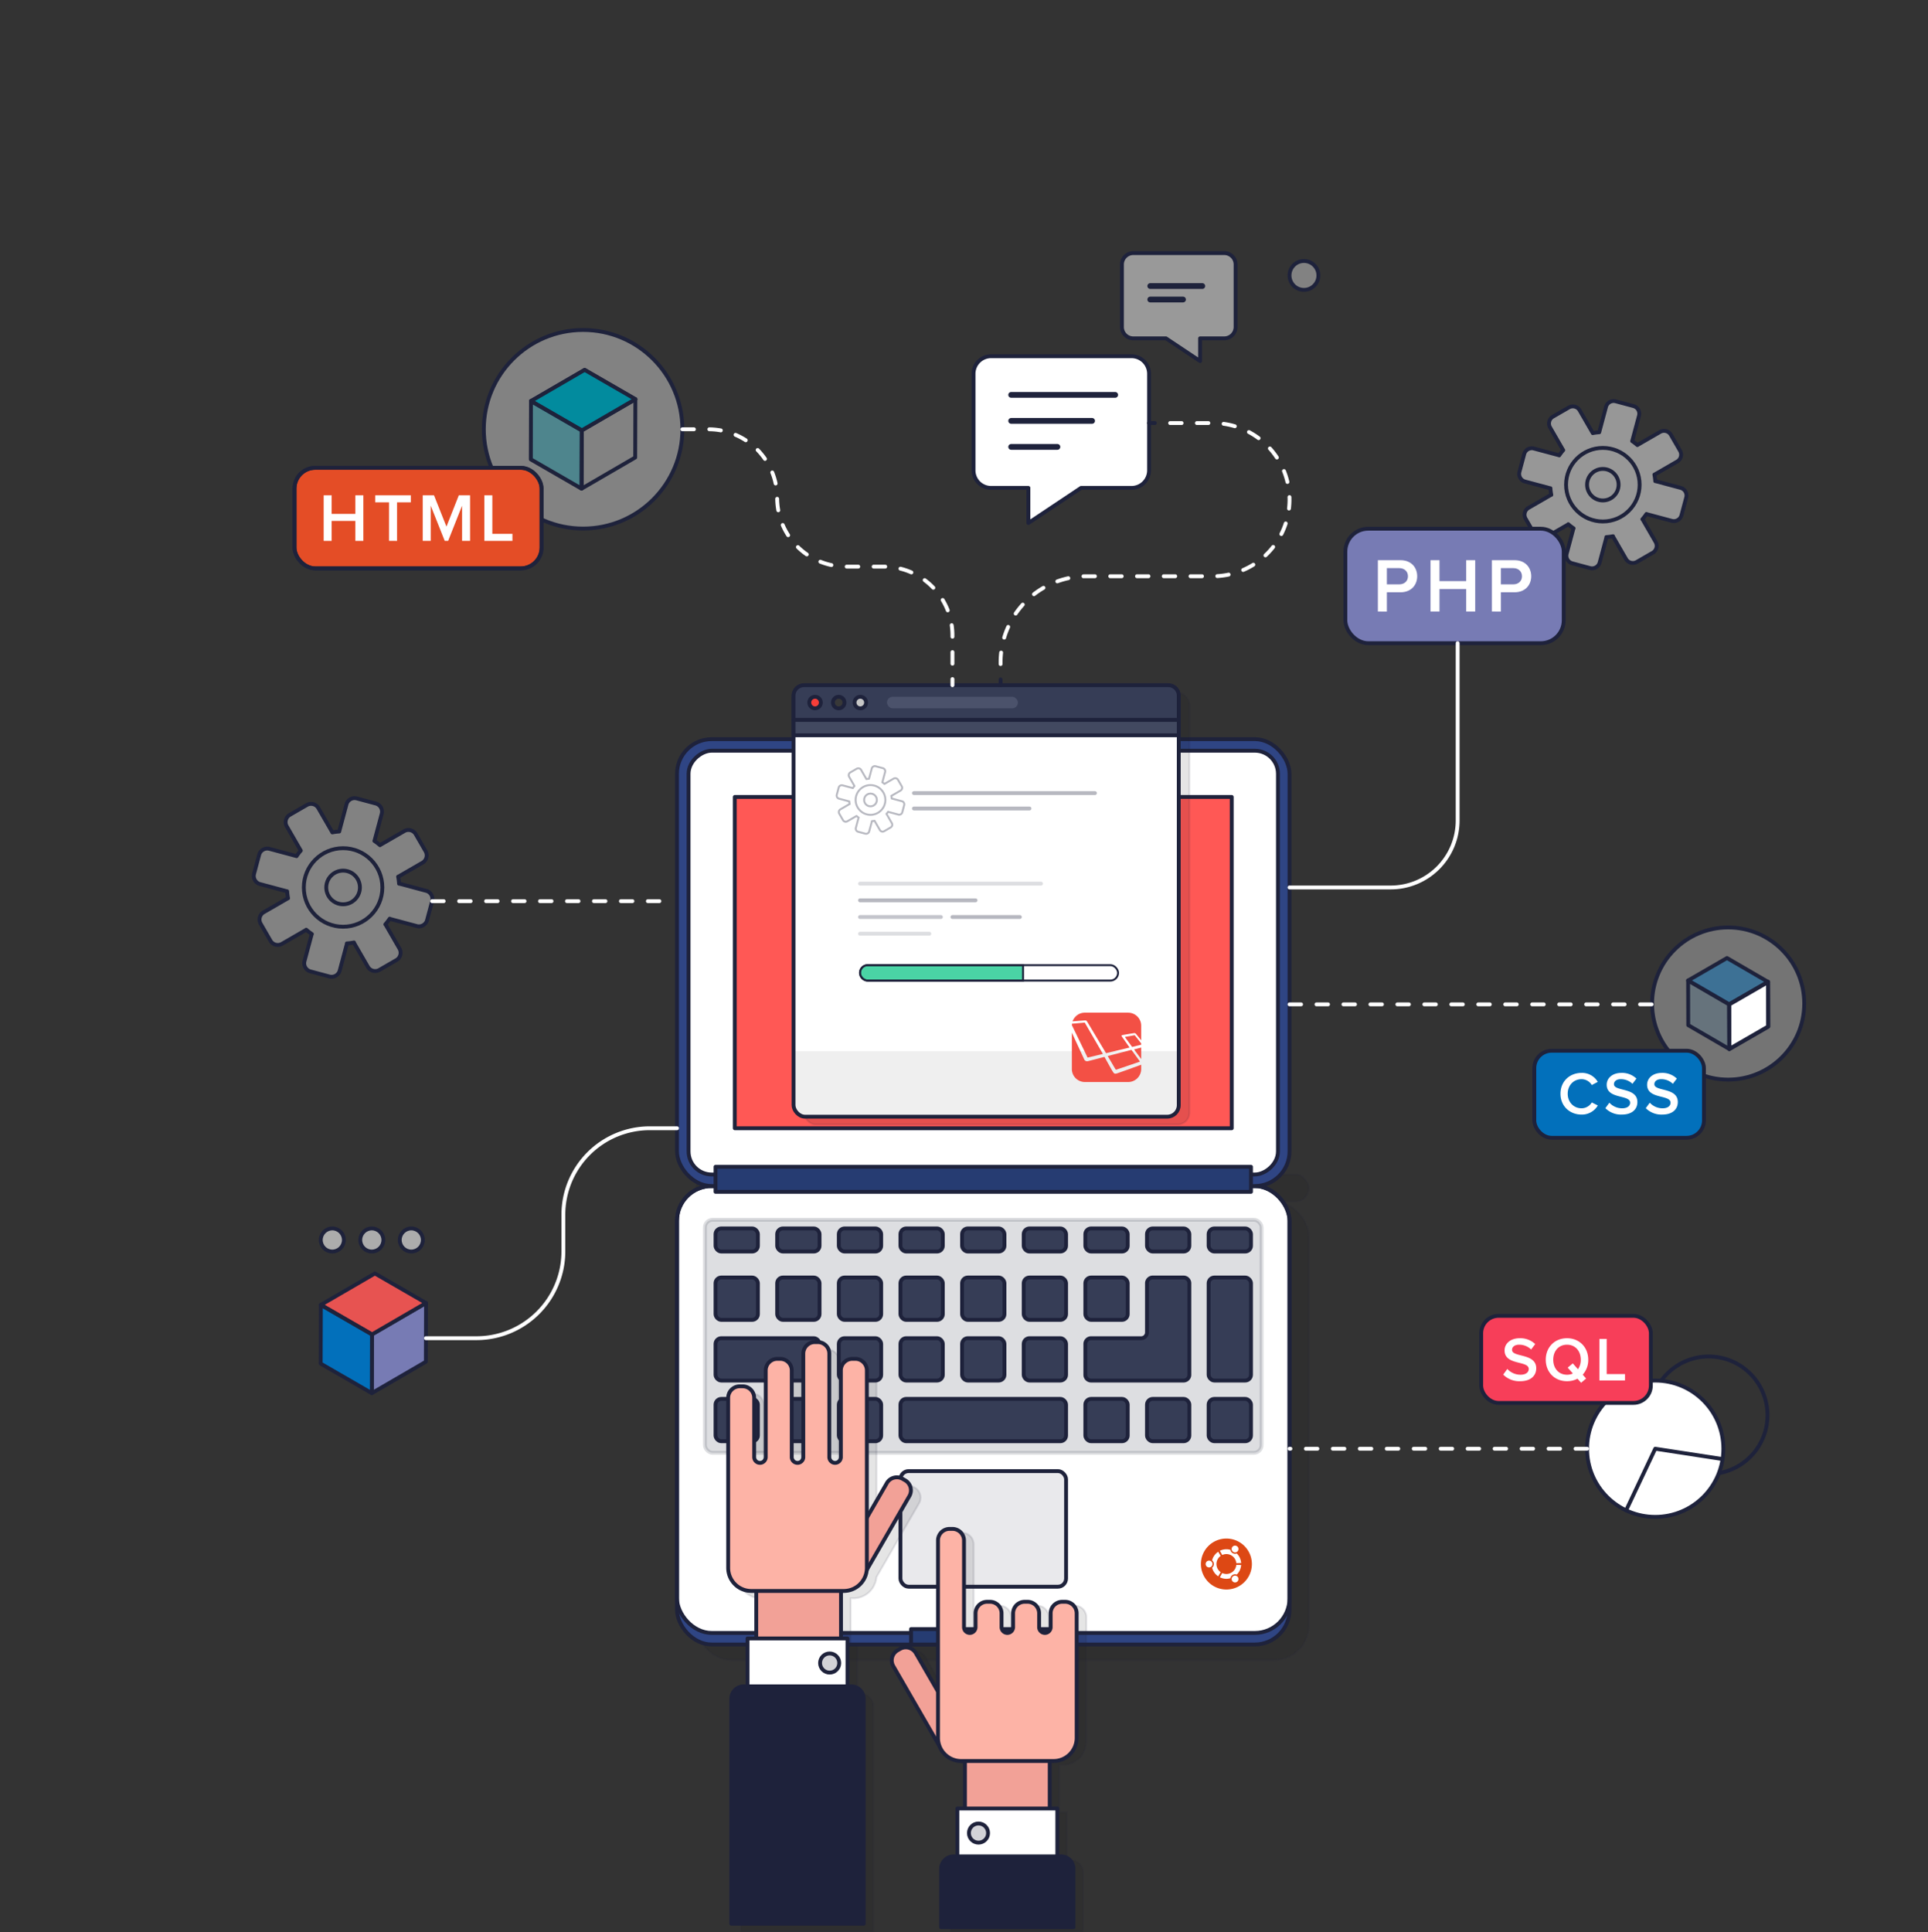<svg xmlns="http://www.w3.org/2000/svg" viewBox="0 0 1001 1003"><rect x="0" y="0" width="1001" height="1003" fill="#333333" stroke="none"/><title>112-installing</title><g style="isolation:isolate"><g style="opacity:0.39"><circle cx="178.133" cy="460.724" r="20.388" style="fill:#fff"/><circle cx="178.133" cy="460.724" r="8.738" style="fill:#fff"/><path d="M209.378,430.976l-12.612,7.282.019.032a29.053,29.053,0,0,0-2.907-2.232l.034.01L197.681,422a4.37,4.37,0,0,0-3.089-5.351l-9.847-2.638a4.369,4.369,0,0,0-5.35,3.089l-3.769,14.067.021,0a29.07,29.07,0,0,0-3.6.474l.016-.01-7.281-12.611a4.368,4.368,0,0,0-5.968-1.6l-8.828,5.1a4.367,4.367,0,0,0-1.6,5.967l7.281,12.612.016-.009a29.1,29.1,0,0,0-2.212,2.884l.006-.02-14.067-3.77a4.369,4.369,0,0,0-5.35,3.09l-2.639,9.846a4.37,4.37,0,0,0,3.09,5.351l14.066,3.769.009-.034a28.96,28.96,0,0,0,.479,3.633l-.018-.032-12.612,7.281a4.37,4.37,0,0,0-1.6,5.968l5.1,8.828a4.368,4.368,0,0,0,5.968,1.6l12.611-7.281-.028-.048a29.064,29.064,0,0,0,2.944,2.255l-.061-.016-3.769,14.066a4.369,4.369,0,0,0,3.089,5.351l9.847,2.638a4.369,4.369,0,0,0,5.35-3.089l3.769-14.067-.074-.02a28.663,28.663,0,0,0,3.706-.487l-.065.038,7.282,12.611a4.368,4.368,0,0,0,5.968,1.6l8.828-5.1a4.369,4.369,0,0,0,1.6-5.967l-7.281-12.612-.065.037a28.875,28.875,0,0,0,2.275-2.966l-.02.074,14.066,3.77a4.369,4.369,0,0,0,5.351-3.09l2.638-9.846a4.368,4.368,0,0,0-3.089-5.351L206.7,458.22l-.017.061a28.938,28.938,0,0,0-.481-3.677l.028.049,12.612-7.281a4.37,4.37,0,0,0,1.6-5.968l-5.1-8.828A4.369,4.369,0,0,0,209.378,430.976Z" transform="translate(0.5 0.5)" style="fill:#fff"/></g><circle cx="302.744" cy="222.858" r="51.548" style="fill:#fff;opacity:0.39"/><polygon points="302.036 223.418 329.883 207.236 329.797 237.509 301.95 253.692 302.036 223.418" style="fill:none;stroke:#1e223b;stroke-linecap:round;stroke-linejoin:round;stroke-width:2px"/><polygon points="275.69 208.208 303.537 192.025 329.883 207.236 302.036 223.418 275.69 208.208" style="fill:none;stroke:#1e223b;stroke-linecap:round;stroke-linejoin:round;stroke-width:2px"/><polygon points="275.69 208.208 303.537 192.025 329.883 207.236 302.036 223.418 275.69 208.208" style="fill:#028b9e;stroke:#1e223b;stroke-linecap:round;stroke-linejoin:round;stroke-width:2px"/><polygon points="302.036 223.418 301.95 253.692 275.604 238.481 275.69 208.208 302.036 223.418" style="fill:#028b9e;stroke:#1e223b;stroke-linecap:round;stroke-linejoin:round;stroke-width:2px;opacity:0.4"/><polygon points="302.036 223.418 301.95 253.692 275.604 238.481 275.69 208.208 302.036 223.418" style="fill:none;stroke:#1e223b;stroke-linecap:round;stroke-linejoin:round;stroke-width:2px"/><circle cx="302.744" cy="222.858" r="51.548" style="fill:none;stroke:#1e223b;stroke-linecap:round;stroke-linejoin:round;stroke-width:2px"/><rect x="361.5" y="623.737" width="318" height="238" rx="18" style="fill:#161616;stroke:#1e223b;stroke-miterlimit:10;opacity:0.11;mix-blend-mode:multiply"/><rect x="361.5" y="609.737" width="318" height="14" rx="7" style="fill:#161616;stroke:#1e223b;stroke-miterlimit:10;opacity:0.11;mix-blend-mode:multiply"/><rect x="351.5" y="615.737" width="318" height="238" rx="18" style="fill:#2f4584"/><rect x="351.5" y="615.737" width="318" height="232" rx="18" style="fill:#fff"/><path d="M557.5,833.066H556a6,6,0,0,0-6,6v7.172a3,3,0,0,1-6,0v-7.172a6,6,0,0,0-6-6h-1.5a6,6,0,0,0-6,6v7.172a3,3,0,0,1-6,0v-7.172a6,6,0,0,0-6-6H517a6,6,0,0,0-6,6v7.172a3,3,0,0,1-6,0v-45a6,6,0,0,0-6-6h-1.5a6,6,0,0,0-6,6v78.433l-11.508-19.933a6,6,0,0,0-8.2-2.2l-1.3.75a6,6,0,0,0-2.2,8.2l24.044,41.645a12,12,0,0,0,11.156,7.6h2v24.653h-3.949v24.866H499.61a6.486,6.486,0,0,0-6.486,6.486V1002h68.757V971.738a6.486,6.486,0,0,0-6.486-6.486h-1.943V940.386H549.5V915.733h2a12,12,0,0,0,12-12V839.066A6,6,0,0,0,557.5,833.066Z" transform="translate(0.5 0.5)" style="fill:#161616;stroke:#1e223b;stroke-miterlimit:10;opacity:0.11;mix-blend-mode:multiply"/><path d="M442.564,829.237a12,12,0,0,0,11.947-10.93l22.121-38.315a6,6,0,0,0-2.2-8.2l-1.3-.75a6,6,0,0,0-8.2,2.2l-10.375,17.971V714.741a6,6,0,0,0-6-6h-1.5a6,6,0,0,0-6,6v45a3,3,0,0,1-6,0V706.047a6,6,0,0,0-6-6h-1.5a6,6,0,0,0-6,6v53.695a3,3,0,0,1-6,0v-45a6,6,0,0,0-6-6h-1.5a6,6,0,0,0-6,6v45a3,3,0,0,1-6,0v-30.75a6,6,0,0,0-6-6h-1.5a6,6,0,0,0-6,6v88.245a12,12,0,0,0,12,12h2.58V853.89h-4.529v24.865h-1.943a6.487,6.487,0,0,0-6.487,6.487V1002h68.758V885.242a6.487,6.487,0,0,0-6.487-6.487h-1.943V853.89h-3.369V829.237Z" transform="translate(0.5 0.5)" style="fill:#161616;stroke:#1e223b;stroke-miterlimit:10;opacity:0.11;mix-blend-mode:multiply"/><rect x="366" y="633.237" width="289" height="121" rx="4" style="fill:#1e223b;stroke:#1e223b;stroke-miterlimit:11;stroke-width:2px;opacity:0.15"/><rect x="351.5" y="615.737" width="318" height="232" rx="18" style="fill:none;stroke:#1e223b;stroke-linecap:round;stroke-linejoin:round;stroke-width:2px"/><rect x="351.5" y="615.737" width="318" height="238" rx="18" style="fill:none;stroke:#1e223b;stroke-linecap:round;stroke-linejoin:round;stroke-width:2px"/><rect x="351.5" y="383.737" width="318" height="232" rx="18" style="fill:#2f4584"/><rect x="351.5" y="383.737" width="318" height="232" rx="18" style="fill:none;stroke:#1e223b;stroke-linecap:round;stroke-linejoin:round;stroke-width:2px"/><rect x="400" y="346.237" width="220" height="306" rx="12" transform="translate(1009.738 -10.263) rotate(90)" style="fill:#fff"/><rect x="424" y="370.237" width="172" height="258" transform="translate(1009.738 -10.263) rotate(90)" style="fill:#ff5855;stroke:#1e223b;stroke-miterlimit:10"/><rect x="400" y="346.237" width="220" height="306" rx="12" transform="translate(1009.738 -10.263) rotate(90)" style="fill:none;stroke:#1e223b;stroke-linecap:round;stroke-linejoin:round;stroke-width:2px"/><rect x="424" y="370.237" width="172" height="258" transform="translate(1009.738 -10.263) rotate(90)" style="fill:none;stroke:#1e223b;stroke-linecap:round;stroke-linejoin:round;stroke-width:2px"/><g style="opacity:0.1"><rect x="467.5" y="763.737" width="86" height="60" rx="4.25" style="fill:#1e223b"/></g><rect x="467.5" y="763.737" width="86" height="60" rx="4.25" style="fill:none;stroke:#1e223b;stroke-linecap:round;stroke-linejoin:round;stroke-width:2px"/><rect x="473" y="845.737" width="76" height="8" style="fill:#263c72"/><rect x="473" y="845.737" width="76" height="8" style="fill:none;stroke:#1e223b;stroke-linecap:round;stroke-linejoin:round;stroke-width:2px"/><rect x="417.5" y="359.737" width="200" height="224" rx="6" style="fill:#161616;stroke:#1e223b;stroke-miterlimit:10;opacity:0.11;mix-blend-mode:multiply"/><rect x="412" y="355.737" width="200" height="224" rx="6" style="fill:#fff"/><path d="M412,545.737H612a0,0,0,0,1,0,0v28a6,6,0,0,1-6,6H418a6,6,0,0,1-6-6v-28A0,0,0,0,1,412,545.737Z" style="fill:#efefef"/><rect x="412" y="355.737" width="200" height="224" rx="6" style="fill:none;stroke:#1e223b;stroke-linecap:round;stroke-linejoin:round;stroke-width:2px"/><path d="M417.427,355.737H606.573A5.427,5.427,0,0,1,612,361.165v12.573a0,0,0,0,1,0,0H412a0,0,0,0,1,0,0V361.165A5.427,5.427,0,0,1,417.427,355.737Z" style="fill:#363d56"/><path d="M417.427,355.737H606.573A5.427,5.427,0,0,1,612,361.165v12.573a0,0,0,0,1,0,0H412a0,0,0,0,1,0,0V361.165A5.427,5.427,0,0,1,417.427,355.737Z" style="fill:none;stroke:#1e223b;stroke-linecap:round;stroke-linejoin:round;stroke-width:2px"/><rect x="412" y="373.737" width="200" height="8" style="fill:#424960"/><rect x="412" y="373.737" width="200" height="8" style="fill:none;stroke:#1e223b;stroke-linecap:round;stroke-linejoin:round;stroke-width:2px"/><circle cx="423.167" cy="364.737" r="3" style="fill:#f73e39"/><circle cx="423.167" cy="364.737" r="3" style="fill:none;stroke:#1e223b;stroke-linecap:round;stroke-linejoin:round;stroke-width:2px"/><circle cx="435.435" cy="364.737" r="3" style="fill:#383838"/><circle cx="435.435" cy="364.737" r="3" style="fill:none;stroke:#1e223b;stroke-linecap:round;stroke-linejoin:round;stroke-width:2px"/><circle cx="446.662" cy="364.737" r="3" style="fill:#c6c6c6"/><circle cx="446.662" cy="364.737" r="3" style="fill:none;stroke:#1e223b;stroke-linecap:round;stroke-linejoin:round;stroke-width:2px"/><rect x="460.5" y="361.737" width="68" height="6" rx="3" style="fill:#8289a3;opacity:0.28"/><circle cx="178.133" cy="460.724" r="20.388" style="fill:none;stroke:#1e223b;stroke-linecap:round;stroke-linejoin:round;stroke-width:2px"/><circle cx="178.133" cy="460.724" r="8.738" style="fill:none;stroke:#1e223b;stroke-linecap:round;stroke-linejoin:round;stroke-width:2px"/><path d="M209.378,430.976l-12.612,7.282.019.032a29.053,29.053,0,0,0-2.907-2.232l.034.01L197.681,422a4.37,4.37,0,0,0-3.089-5.351l-9.847-2.638a4.369,4.369,0,0,0-5.35,3.089l-3.769,14.067.021,0a29.07,29.07,0,0,0-3.6.474l.016-.01-7.281-12.611a4.368,4.368,0,0,0-5.968-1.6l-8.828,5.1a4.367,4.367,0,0,0-1.6,5.967l7.281,12.612.016-.009a29.1,29.1,0,0,0-2.212,2.884l.006-.02-14.067-3.77a4.369,4.369,0,0,0-5.35,3.09l-2.639,9.846a4.37,4.37,0,0,0,3.09,5.351l14.066,3.769.009-.034a28.96,28.96,0,0,0,.479,3.633l-.018-.032-12.612,7.281a4.37,4.37,0,0,0-1.6,5.968l5.1,8.828a4.368,4.368,0,0,0,5.968,1.6l12.611-7.281-.028-.048a29.064,29.064,0,0,0,2.944,2.255l-.061-.016-3.769,14.066a4.369,4.369,0,0,0,3.089,5.351l9.847,2.638a4.369,4.369,0,0,0,5.35-3.089l3.769-14.067-.074-.02a28.663,28.663,0,0,0,3.706-.487l-.065.038,7.282,12.611a4.368,4.368,0,0,0,5.968,1.6l8.828-5.1a4.369,4.369,0,0,0,1.6-5.967l-7.281-12.612-.065.037a28.875,28.875,0,0,0,2.275-2.966l-.02.074,14.066,3.77a4.369,4.369,0,0,0,5.351-3.09l2.638-9.846a4.368,4.368,0,0,0-3.089-5.351L206.7,458.22l-.017.061a28.938,28.938,0,0,0-.481-3.677l.028.049,12.612-7.281a4.37,4.37,0,0,0,1.6-5.968l-5.1-8.828A4.369,4.369,0,0,0,209.378,430.976Z" transform="translate(0.5 0.5)" style="fill:none;stroke:#1e223b;stroke-linecap:round;stroke-linejoin:round;stroke-width:2px"/><g style="opacity:0.32"><circle cx="451.942" cy="415.293" r="7.72" style="fill:none;stroke:#1e223b;stroke-linecap:round;stroke-linejoin:round"/><circle cx="451.942" cy="415.293" r="3.309" style="fill:none;stroke:#1e223b;stroke-linecap:round;stroke-linejoin:round"/><path d="M467.774,415.461l-5.327-1.427,0,.014a10.855,10.855,0,0,0-.18-1.376l.006.011,4.776-2.757a1.654,1.654,0,0,0,.6-2.26l-1.93-3.342a1.653,1.653,0,0,0-2.259-.606l-4.776,2.757,0,.007a10.927,10.927,0,0,0-1.092-.838l.007,0,1.427-5.327a1.654,1.654,0,0,0-1.169-2.026l-3.729-1a1.655,1.655,0,0,0-2.026,1.17l-1.427,5.326.007,0a11.054,11.054,0,0,0-1.365.18l.007,0-2.757-4.775a1.655,1.655,0,0,0-2.26-.606l-3.343,1.93a1.655,1.655,0,0,0-.605,2.26l2.757,4.776.011-.007a11.1,11.1,0,0,0-.844,1.1l0-.014-5.326-1.427a1.654,1.654,0,0,0-2.026,1.17l-1,3.728a1.655,1.655,0,0,0,1.17,2.027l5.326,1.427.006-.021a10.929,10.929,0,0,0,.184,1.392l-.012-.02-4.776,2.757a1.654,1.654,0,0,0-.605,2.26l1.93,3.342a1.654,1.654,0,0,0,2.26.606l4.775-2.757-.014-.025a10.861,10.861,0,0,0,1.122.861l-.027-.007-1.427,5.327a1.654,1.654,0,0,0,1.17,2.026l3.728,1a1.655,1.655,0,0,0,2.026-1.17L452.2,425.8l-.027-.007a10.9,10.9,0,0,0,1.4-.185l-.025.015,2.757,4.775a1.655,1.655,0,0,0,2.26.606l3.343-1.93a1.655,1.655,0,0,0,.605-2.26l-2.757-4.776-.02.012a10.978,10.978,0,0,0,.855-1.113l0,.02,5.326,1.428a1.655,1.655,0,0,0,2.026-1.17l1-3.729A1.654,1.654,0,0,0,467.774,415.461Z" transform="translate(0.5 0.5)" style="fill:none;stroke:#1e223b;stroke-linecap:round;stroke-linejoin:round"/></g><g style="opacity:0.49"><circle cx="832.171" cy="251.63" r="19.096" style="fill:#fff"/><circle cx="832.171" cy="251.63" r="8.184" style="fill:#fff"/><path d="M861.405,223.736l-11.813,6.82.018.03a27.136,27.136,0,0,0-2.723-2.09l.032.009,3.53-13.176a4.092,4.092,0,0,0-2.893-5.011l-9.223-2.471a4.092,4.092,0,0,0-5.012,2.893l-3.53,13.175.02.006a27.109,27.109,0,0,0-3.376.443l.015-.009-6.82-11.812a4.093,4.093,0,0,0-5.59-1.5l-8.269,4.774a4.092,4.092,0,0,0-1.5,5.59l6.82,11.812.015-.009a27.076,27.076,0,0,0-2.072,2.7l0-.019-13.175-3.531a4.093,4.093,0,0,0-5.012,2.894l-2.471,9.223a4.092,4.092,0,0,0,2.894,5.011l13.175,3.53.008-.031a27.174,27.174,0,0,0,.449,3.4l-.017-.03-11.813,6.82a4.091,4.091,0,0,0-1.5,5.589l4.774,8.269a4.093,4.093,0,0,0,5.59,1.5l11.812-6.82-.026-.046a27.08,27.08,0,0,0,2.757,2.113l-.057-.016-3.53,13.176a4.091,4.091,0,0,0,2.893,5.011l9.223,2.471a4.092,4.092,0,0,0,5.012-2.893l3.53-13.175-.069-.019a26.958,26.958,0,0,0,3.47-.456l-.06.035,6.82,11.812a4.092,4.092,0,0,0,5.59,1.5l8.268-4.774a4.091,4.091,0,0,0,1.5-5.59l-6.82-11.812-.06.035a27.1,27.1,0,0,0,2.13-2.778l-.018.069,13.175,3.531a4.093,4.093,0,0,0,5.012-2.894l2.471-9.222a4.093,4.093,0,0,0-2.894-5.012l-13.175-3.53-.015.057a27.058,27.058,0,0,0-.451-3.444l.026.045,11.813-6.82a4.091,4.091,0,0,0,1.5-5.589L867,225.234A4.093,4.093,0,0,0,861.405,223.736Z" transform="translate(0.5 0.5)" style="fill:#fff"/></g><circle cx="832.178" cy="251.629" r="19.096" style="fill:none;stroke:#1e223b;stroke-linecap:round;stroke-linejoin:round;stroke-width:2px"/><circle cx="832.178" cy="251.629" r="8.184" style="fill:none;stroke:#1e223b;stroke-linecap:round;stroke-linejoin:round;stroke-width:2px"/><path d="M872.073,252.784l-13.175-3.53-.009.033a27.165,27.165,0,0,0-.447-3.4l.016.028,11.813-6.82a4.091,4.091,0,0,0,1.5-5.589L867,225.234a4.093,4.093,0,0,0-5.59-1.5l-11.813,6.82.01.018a26.869,26.869,0,0,0-2.7-2.074l.017,0,3.53-13.176a4.092,4.092,0,0,0-2.894-5.011l-9.222-2.471a4.092,4.092,0,0,0-5.012,2.893l-3.53,13.175.017,0a27.084,27.084,0,0,0-3.376.445l.018-.01-6.82-11.812a4.093,4.093,0,0,0-5.59-1.5l-8.269,4.774a4.092,4.092,0,0,0-1.5,5.59l6.82,11.812.028-.016a27.189,27.189,0,0,0-2.089,2.723l.009-.033-13.175-3.531a4.093,4.093,0,0,0-5.012,2.894l-2.471,9.222a4.093,4.093,0,0,0,2.893,5.012l13.176,3.53.013-.05a27.229,27.229,0,0,0,.456,3.443l-.029-.051-11.813,6.82a4.091,4.091,0,0,0-1.5,5.589l4.774,8.269a4.093,4.093,0,0,0,5.59,1.5l11.812-6.82-.035-.062a26.977,26.977,0,0,0,2.777,2.131l-.068-.018-3.53,13.175a4.092,4.092,0,0,0,2.893,5.012l9.223,2.471a4.09,4.09,0,0,0,5.011-2.893l3.531-13.175-.068-.018a27.1,27.1,0,0,0,3.471-.458l-.062.036,6.82,11.812a4.091,4.091,0,0,0,5.59,1.5l8.268-4.774a4.091,4.091,0,0,0,1.5-5.59l-6.82-11.812-.051.03a27.068,27.068,0,0,0,2.116-2.755l-.013.051,13.175,3.531a4.093,4.093,0,0,0,5.012-2.894l2.471-9.222A4.093,4.093,0,0,0,872.073,252.784Z" transform="translate(0.5 0.5)" style="fill:none;stroke:#1e223b;stroke-linecap:round;stroke-linejoin:round;stroke-width:2px"/><path d="M586.97,252.788h-26.2L533.43,271.015V252.788H514.064a9.113,9.113,0,0,1-9.113-9.113V193.552a9.113,9.113,0,0,1,9.113-9.113H586.97a9.113,9.113,0,0,1,9.114,9.113v50.123A9.113,9.113,0,0,1,586.97,252.788Z" transform="translate(0.5 0.5)" style="fill:#fff"/><path d="M586.97,252.788h-26.2L533.43,271.015V252.788H514.064a9.113,9.113,0,0,1-9.113-9.113V193.552a9.113,9.113,0,0,1,9.113-9.113H586.97a9.113,9.113,0,0,1,9.114,9.113v50.123A9.113,9.113,0,0,1,586.97,252.788Z" transform="translate(0.5 0.5)" style="fill:none;stroke:#1e223b;stroke-linecap:round;stroke-linejoin:round;stroke-width:2px"/><path d="M587.9,175.157h16.966l17.7,11.8v-11.8H635.1a5.9,5.9,0,0,0,5.9-5.9V136.8a5.9,5.9,0,0,0-5.9-5.9H587.9a5.9,5.9,0,0,0-5.9,5.9v32.455A5.9,5.9,0,0,0,587.9,175.157Z" transform="translate(0.5 0.5)" style="fill:#fff;opacity:0.5"/><path d="M587.9,175.157h16.966l17.7,11.8v-11.8H635.1a5.9,5.9,0,0,0,5.9-5.9V136.8a5.9,5.9,0,0,0-5.9-5.9H587.9a5.9,5.9,0,0,0-5.9,5.9v32.455A5.9,5.9,0,0,0,587.9,175.157Z" transform="translate(0.5 0.5)" style="fill:none;stroke:#1e223b;stroke-linecap:round;stroke-linejoin:round;stroke-width:2px"/><path d="M649.464,811.47a13.232,13.232,0,1,1-13.232-13.233A13.232,13.232,0,0,1,649.464,811.47Z" transform="translate(0.5 0.5)" style="fill:#dd4814"/><path d="M627.234,809.7A1.767,1.767,0,1,0,629,811.47,1.767,1.767,0,0,0,627.234,809.7Zm12.614,8.029a1.766,1.766,0,1,0,2.412.647A1.767,1.767,0,0,0,639.848,817.732Zm-8.776-6.263a5.15,5.15,0,0,1,2.194-4.221l-1.292-2.164a7.683,7.683,0,0,0-3.173,4.462,2.481,2.481,0,0,1,0,3.847,7.683,7.683,0,0,0,3.173,4.462l1.292-2.164A5.15,5.15,0,0,1,631.072,811.469Zm5.16-5.16a5.16,5.16,0,0,1,5.139,4.7l2.518-.037a7.654,7.654,0,0,0-2.28-4.978,2.482,2.482,0,0,1-3.327-1.923,7.672,7.672,0,0,0-5.451.516l1.227,2.2A5.147,5.147,0,0,1,636.232,806.309Zm0,10.321a5.147,5.147,0,0,1-2.174-.48l-1.227,2.2a7.677,7.677,0,0,0,5.451.515,2.482,2.482,0,0,1,3.327-1.923,7.654,7.654,0,0,0,2.28-4.978l-2.518-.037A5.159,5.159,0,0,1,636.232,816.63Zm3.616-11.423a1.766,1.766,0,1,0-.647-2.413A1.765,1.765,0,0,0,639.848,805.207Z" transform="translate(0.5 0.5)" style="fill:#fff"/><polygon points="193.132 692.759 221.189 676.453 221.103 706.956 193.045 723.261 193.132 692.759" style="fill:#777bb4"/><polygon points="193.132 692.759 221.189 676.453 221.103 706.956 193.045 723.261 193.132 692.759" style="fill:none;stroke:#1e223b;stroke-linecap:round;stroke-linejoin:round;stroke-width:2px"/><polygon points="166.587 677.433 194.644 661.127 221.189 676.453 193.132 692.759 166.587 677.433" style="fill:#ff5855;stroke:#1e223b;stroke-miterlimit:10;opacity:0.88"/><polygon points="193.132 692.759 193.045 723.261 166.5 707.935 166.587 677.433 193.132 692.759" style="fill:#0270bb"/><polygon points="166.587 677.433 194.644 661.127 221.189 676.453 193.132 692.759 166.587 677.433" style="fill:none;stroke:#1e223b;stroke-linecap:round;stroke-linejoin:round;stroke-width:2px"/><polygon points="193.132 692.759 193.045 723.261 166.5 707.935 166.587 677.433 193.132 692.759" style="fill:none;stroke:#1e223b;stroke-linecap:round;stroke-linejoin:round;stroke-width:2px"/><circle cx="172.545" cy="643.737" r="6" style="fill:#fff;opacity:0.59"/><circle cx="172.545" cy="643.737" r="6" style="fill:none;stroke:#1e223b;stroke-linecap:round;stroke-linejoin:round;stroke-width:2px"/><circle cx="193.045" cy="643.737" r="6" style="fill:#fff;opacity:0.59"/><circle cx="193.045" cy="643.737" r="6" style="fill:none;stroke:#1e223b;stroke-linecap:round;stroke-linejoin:round;stroke-width:2px"/><circle cx="213.545" cy="643.737" r="6" style="fill:#fff;opacity:0.59"/><circle cx="897.25" cy="520.99" r="39.5" style="fill:#fff;opacity:0.32"/><circle cx="213.545" cy="643.737" r="6" style="fill:none;stroke:#1e223b;stroke-linecap:round;stroke-linejoin:round;stroke-width:2px"/><polygon points="897.792 521.419 876.454 509.019 876.519 532.217 897.858 544.617 897.792 521.419" style="fill:#0270bb;opacity:0.12"/><polygon points="897.792 521.419 876.454 509.019 876.519 532.217 897.858 544.617 897.792 521.419" style="fill:none;stroke:#1e223b;stroke-linecap:round;stroke-linejoin:round;stroke-width:2px"/><polygon points="917.98 509.764 896.642 497.363 876.454 509.019 897.792 521.419 917.98 509.764" style="fill:#0270bb;opacity:0.47"/><polygon points="917.98 509.764 896.642 497.363 876.454 509.019 897.792 521.419 917.98 509.764" style="fill:none;stroke:#1e223b;stroke-linecap:round;stroke-linejoin:round;stroke-width:2px"/><polygon points="897.792 521.419 897.858 544.617 918.046 532.962 917.98 509.764 897.792 521.419" style="fill:#fff;stroke:#1e223b;stroke-linecap:round;stroke-linejoin:round;stroke-width:2px"/><polygon points="897.792 521.419 897.858 544.617 918.046 532.962 917.98 509.764 897.792 521.419" style="fill:none;stroke:#1e223b;stroke-linecap:round;stroke-linejoin:round;stroke-width:2px"/><circle cx="897.25" cy="520.99" r="39.5" style="fill:none;stroke:#1e223b;stroke-linecap:round;stroke-linejoin:round;stroke-width:2px"/><rect x="698.509" y="274.479" width="113.356" height="59.443" rx="11.889" style="fill:#777bb4"/><rect x="698.509" y="274.479" width="113.356" height="59.443" rx="11.889" style="fill:none;stroke:#1e223b;stroke-linecap:round;stroke-linejoin:round;stroke-width:2px"/><rect x="796.602" y="545.49" width="88.078" height="45.209" rx="9.042" style="fill:#0270bb"/><rect x="796.602" y="545.49" width="88.078" height="45.209" rx="9.042" style="fill:none;stroke:#1e223b;stroke-linecap:round;stroke-linejoin:round;stroke-width:2px"/><path d="M809.684,567.321c0-6.462,4.8-10.823,10.979-10.823a9.382,9.382,0,0,1,8.376,4.674l-3.106,1.631a6.183,6.183,0,0,0-5.27-3.043c-4.14,0-7.215,3.137-7.215,7.561,0,4.36,3.075,7.559,7.215,7.559a6.254,6.254,0,0,0,5.27-3.043l3.137,1.569a9.556,9.556,0,0,1-8.407,4.737C814.483,578.143,809.684,573.751,809.684,567.321Z" transform="translate(0.5 0.5)" style="fill:#fff"/><path d="M832.988,574.817l2.071-2.854a8.983,8.983,0,0,0,6.619,2.917c3.011,0,4.172-1.474,4.172-2.886,0-4.392-12.172-1.662-12.172-9.347,0-3.483,3.012-6.149,7.624-6.149a10.829,10.829,0,0,1,7.811,2.949l-2.071,2.728a8.533,8.533,0,0,0-6.086-2.415c-2.133,0-3.513,1.067-3.513,2.6,0,3.922,12.171,1.506,12.171,9.286,0,3.482-2.478,6.493-8.093,6.493A11.438,11.438,0,0,1,832.988,574.817Z" transform="translate(0.5 0.5)" style="fill:#fff"/><path d="M853.972,574.817l2.071-2.854a8.985,8.985,0,0,0,6.619,2.917c3.011,0,4.172-1.474,4.172-2.886,0-4.392-12.172-1.662-12.172-9.347,0-3.483,3.012-6.149,7.624-6.149a10.829,10.829,0,0,1,7.811,2.949l-2.071,2.728a8.533,8.533,0,0,0-6.086-2.415c-2.133,0-3.513,1.067-3.513,2.6,0,3.922,12.171,1.506,12.171,9.286,0,3.482-2.478,6.493-8.093,6.493A11.438,11.438,0,0,1,853.972,574.817Z" transform="translate(0.5 0.5)" style="fill:#fff"/><path d="M714.88,316.976v-26.65h11.747c5.593,0,8.669,3.8,8.669,8.35,0,4.515-3.115,8.311-8.669,8.311h-7.072v9.989Zm15.622-18.3c0-2.557-1.878-4.234-4.515-4.234h-6.432v8.43h6.432C728.624,302.872,730.5,301.193,730.5,298.676Z" transform="translate(0.5 0.5)" style="fill:#fff"/><path d="M760.74,316.976V305.309H746.876v11.667H742.2v-26.65h4.674v10.867H760.74V290.326h4.674v26.65Z" transform="translate(0.5 0.5)" style="fill:#fff"/><path d="M774.077,316.976v-26.65h11.746c5.593,0,8.67,3.8,8.67,8.35,0,4.515-3.116,8.311-8.67,8.311h-7.072v9.989Zm15.621-18.3c0-2.557-1.878-4.234-4.515-4.234h-6.432v8.43h6.432C787.82,302.872,789.7,301.193,789.7,298.676Z" transform="translate(0.5 0.5)" style="fill:#fff"/><path d="M578.563,554.487c.281.407.453.375.671.282s11.469-3.891,11.813-4.016.234-.234.125-.406-3.859-5.266-4.047-5.563-.281-.234-.578-.14l-11.926,3.1s3.66,6.334,3.942,6.74Z" transform="translate(0.5 0.5)" style="fill:#f35045"/><path d="M592,549.3v-5.963l-3.709.988c1.011,1.352,2.591,3.468,3.709,4.975Z" transform="translate(0.5 0.5)" style="fill:#f35045"/><path d="M588.28,536.983c-.184.041-4.254.777-4.5.81s-.167.176-.067.318l3.581,4.914s4.379-1.087,4.647-1.145l.063-.015v-.651c-.8-1.009-2.964-3.757-3.152-4.014-.225-.309-.384-.259-.568-.217Z" transform="translate(0.5 0.5)" style="fill:#f35045"/><path d="M562.674,529.264c.881-.04.961.161,1.348.735l9.728,16.262,12.23-2.93c-.677-.961-3.754-5.322-4.051-5.738-.334-.468.008-.686.551-.777s5.223-.878,5.624-.936.719-.2,1.371.585c.333.4,1.464,1.809,2.525,3.129v-7.607a6.762,6.762,0,0,0-6.75-6.75h-22.5a6.5,6.5,0,0,0-4.769,1.981,6.626,6.626,0,0,0-1.62,2.538c2.205-.181,5.7-.464,6.313-.492Z" transform="translate(0.5 0.5)" style="fill:#f35045"/><path d="M579.666,556.676c-1.032.313-1.494.468-2.166-.47-.5-.7-3.224-5.6-4.558-8.019-2.525.662-7.146,1.868-8.478,2.188a1.642,1.642,0,0,1-2.07-.948c-.15-.337-3.963-8.558-6.394-13.832v18.892a6.762,6.762,0,0,0,6.75,6.75h22.5a6.76,6.76,0,0,0,6.75-6.75v-2.219c-2.762,1.01-11.639,4.2-12.334,4.408Z" transform="translate(0.5 0.5)" style="fill:#f35045"/><path d="M564.5,548.481c.365-.084,7.215-1.723,7.362-1.754s.24-.115.083-.387l-9.131-15.762c-.083-.142-.059-.19-.284-.178-.2.011-5.279.464-6.455.562a7.039,7.039,0,0,0-.065.75c1.194,2.443,8.044,16.57,8.082,16.685s.042.168.408.084Z" transform="translate(0.5 0.5)" style="fill:#f35045"/><line x1="474.5" y1="411.737" x2="568.5" y2="411.737" style="fill:none;stroke:#1e223b;stroke-linecap:round;stroke-linejoin:round;stroke-width:2px;opacity:0.32"/><line x1="474.5" y1="419.737" x2="534.5" y2="419.737" style="fill:none;stroke:#1e223b;stroke-linecap:round;stroke-linejoin:round;stroke-width:2px;opacity:0.32"/><line x1="446.5" y1="458.737" x2="540.5" y2="458.737" style="fill:none;stroke:#1e223b;stroke-linecap:round;stroke-linejoin:round;stroke-width:2px;opacity:0.15"/><line x1="446.5" y1="467.404" x2="506.5" y2="467.404" style="fill:none;stroke:#1e223b;stroke-linecap:round;stroke-linejoin:round;stroke-width:2px;opacity:0.32"/><line x1="494.5" y1="476.071" x2="529.5" y2="476.071" style="fill:none;stroke:#1e223b;stroke-linecap:round;stroke-linejoin:round;stroke-width:2px;opacity:0.32"/><line x1="446.5" y1="476.071" x2="488.5" y2="476.071" style="fill:none;stroke:#1e223b;stroke-linecap:round;stroke-linejoin:round;stroke-width:2px;opacity:0.26"/><line x1="446.5" y1="484.737" x2="482.5" y2="484.737" style="fill:none;stroke:#1e223b;stroke-linecap:round;stroke-linejoin:round;stroke-width:2px;opacity:0.15"/><path d="M450,500.571a4,4,0,0,0,0,8h80.667v-8Z" transform="translate(0.5 0.5)" style="fill:#4ad3a5;stroke:#1e223b;stroke-miterlimit:10"/><rect x="446.5" y="501.071" width="134" height="8" rx="4" style="fill:none;stroke:#1e223b;stroke-linecap:round;stroke-linejoin:round"/><rect x="371.5" y="605.737" width="278" height="13" rx="2.25" style="fill:#263c72"/><rect x="371.5" y="605.737" width="278" height="13" style="fill:none;stroke:#1e223b;stroke-linecap:round;stroke-linejoin:round;stroke-width:2px"/><rect x="627.5" y="637.737" width="22" height="12" rx="3" style="fill:#363d56"/><rect x="595.5" y="637.737" width="22" height="12" rx="3" style="fill:#363d56"/><rect x="563.5" y="637.737" width="22" height="12" rx="3" style="fill:#363d56"/><rect x="531.5" y="637.737" width="22" height="12" rx="3" style="fill:#363d56"/><rect x="499.5" y="637.737" width="22" height="12" rx="3" style="fill:#363d56"/><rect x="467.5" y="637.737" width="22" height="12" rx="3" style="fill:#363d56"/><rect x="435.5" y="637.737" width="22" height="12" rx="3" style="fill:#363d56"/><rect x="403.5" y="637.737" width="22" height="12" rx="3" style="fill:#363d56"/><rect x="371.5" y="637.737" width="22" height="12" rx="3" style="fill:#363d56"/><rect x="563.5" y="663.214" width="22" height="22" rx="3" style="fill:#363d56"/><rect x="531.5" y="663.214" width="22" height="22" rx="3" style="fill:#363d56"/><rect x="499.5" y="663.214" width="22" height="22" rx="3" style="fill:#363d56"/><rect x="467.5" y="663.214" width="22" height="22" rx="3" style="fill:#363d56"/><rect x="435.5" y="663.214" width="22" height="22" rx="3" style="fill:#363d56"/><rect x="403.5" y="663.214" width="22" height="22" rx="3" style="fill:#363d56"/><rect x="371.5" y="663.214" width="22" height="22" rx="3" style="fill:#363d56"/><rect x="627.5" y="663.214" width="22" height="53.512" rx="3" style="fill:#363d56"/><path d="M614,662.714H598a3,3,0,0,0-3,3v25.512a3,3,0,0,1-3,3H566a3,3,0,0,0-3,3v16a3,3,0,0,0,3,3h48a3,3,0,0,0,3-3V665.714A3,3,0,0,0,614,662.714Z" transform="translate(0.5 0.5)" style="fill:#363d56"/><rect x="531.5" y="694.726" width="22" height="22" rx="3" style="fill:#363d56"/><rect x="499.5" y="694.726" width="22" height="22" rx="3" style="fill:#363d56"/><rect x="467.5" y="694.726" width="22" height="22" rx="3" style="fill:#363d56"/><rect x="435.5" y="694.726" width="22" height="22" rx="3" style="fill:#363d56"/><rect x="371.5" y="694.726" width="54" height="22" rx="3" style="fill:#363d56"/><rect x="627.5" y="726.237" width="22" height="22" rx="3" style="fill:#363d56"/><rect x="595.5" y="726.237" width="22" height="22" rx="3" style="fill:#363d56"/><rect x="563.5" y="726.237" width="22" height="22" rx="3" style="fill:#363d56"/><rect x="467.5" y="726.237" width="86" height="22" rx="3" style="fill:#363d56"/><rect x="435.5" y="726.237" width="22" height="22" rx="3" style="fill:#363d56"/><rect x="403.5" y="726.237" width="22" height="22" rx="3" style="fill:#363d56"/><rect x="371.5" y="726.237" width="22" height="22" rx="3" style="fill:#363d56"/><rect x="627.5" y="637.737" width="22" height="12" rx="3" style="fill:none;stroke:#1e223b;stroke-linecap:round;stroke-linejoin:round;stroke-width:2px"/><rect x="595.5" y="637.737" width="22" height="12" rx="3" style="fill:none;stroke:#1e223b;stroke-linecap:round;stroke-linejoin:round;stroke-width:2px"/><rect x="563.5" y="637.737" width="22" height="12" rx="3" style="fill:none;stroke:#1e223b;stroke-linecap:round;stroke-linejoin:round;stroke-width:2px"/><rect x="531.5" y="637.737" width="22" height="12" rx="3" style="fill:none;stroke:#1e223b;stroke-linecap:round;stroke-linejoin:round;stroke-width:2px"/><rect x="499.5" y="637.737" width="22" height="12" rx="3" style="fill:none;stroke:#1e223b;stroke-linecap:round;stroke-linejoin:round;stroke-width:2px"/><rect x="467.5" y="637.737" width="22" height="12" rx="3" style="fill:none;stroke:#1e223b;stroke-linecap:round;stroke-linejoin:round;stroke-width:2px"/><rect x="435.5" y="637.737" width="22" height="12" rx="3" style="fill:none;stroke:#1e223b;stroke-linecap:round;stroke-linejoin:round;stroke-width:2px"/><rect x="403.5" y="637.737" width="22" height="12" rx="3" style="fill:none;stroke:#1e223b;stroke-linecap:round;stroke-linejoin:round;stroke-width:2px"/><rect x="371.5" y="637.737" width="22" height="12" rx="3" style="fill:none;stroke:#1e223b;stroke-linecap:round;stroke-linejoin:round;stroke-width:2px"/><rect x="563.5" y="663.214" width="22" height="22" rx="3" style="fill:none;stroke:#1e223b;stroke-linecap:round;stroke-linejoin:round;stroke-width:2px"/><rect x="531.5" y="663.214" width="22" height="22" rx="3" style="fill:none;stroke:#1e223b;stroke-linecap:round;stroke-linejoin:round;stroke-width:2px"/><rect x="499.5" y="663.214" width="22" height="22" rx="3" style="fill:none;stroke:#1e223b;stroke-linecap:round;stroke-linejoin:round;stroke-width:2px"/><rect x="467.5" y="663.214" width="22" height="22" rx="3" style="fill:none;stroke:#1e223b;stroke-linecap:round;stroke-linejoin:round;stroke-width:2px"/><rect x="435.5" y="663.214" width="22" height="22" rx="3" style="fill:none;stroke:#1e223b;stroke-linecap:round;stroke-linejoin:round;stroke-width:2px"/><rect x="403.5" y="663.214" width="22" height="22" rx="3" style="fill:none;stroke:#1e223b;stroke-linecap:round;stroke-linejoin:round;stroke-width:2px"/><rect x="371.5" y="663.214" width="22" height="22" rx="3" style="fill:none;stroke:#1e223b;stroke-linecap:round;stroke-linejoin:round;stroke-width:2px"/><rect x="627.5" y="663.214" width="22" height="53.512" rx="3" style="fill:none;stroke:#1e223b;stroke-linecap:round;stroke-linejoin:round;stroke-width:2px"/><path d="M614,662.714H598a3,3,0,0,0-3,3v25.512a3,3,0,0,1-3,3H566a3,3,0,0,0-3,3v16a3,3,0,0,0,3,3h48a3,3,0,0,0,3-3V665.714A3,3,0,0,0,614,662.714Z" transform="translate(0.5 0.5)" style="fill:none;stroke:#1e223b;stroke-linecap:round;stroke-linejoin:round;stroke-width:2px"/><rect x="531.5" y="694.726" width="22" height="22" rx="3" style="fill:none;stroke:#1e223b;stroke-linecap:round;stroke-linejoin:round;stroke-width:2px"/><rect x="499.5" y="694.726" width="22" height="22" rx="3" style="fill:none;stroke:#1e223b;stroke-linecap:round;stroke-linejoin:round;stroke-width:2px"/><rect x="467.5" y="694.726" width="22" height="22" rx="3" style="fill:none;stroke:#1e223b;stroke-linecap:round;stroke-linejoin:round;stroke-width:2px"/><rect x="435.5" y="694.726" width="22" height="22" rx="3" style="fill:none;stroke:#1e223b;stroke-linecap:round;stroke-linejoin:round;stroke-width:2px"/><rect x="371.5" y="694.726" width="54" height="22" rx="3" style="fill:none;stroke:#1e223b;stroke-linecap:round;stroke-linejoin:round;stroke-width:2px"/><rect x="627.5" y="726.237" width="22" height="22" rx="3" style="fill:none;stroke:#1e223b;stroke-linecap:round;stroke-linejoin:round;stroke-width:2px"/><rect x="595.5" y="726.237" width="22" height="22" rx="3" style="fill:none;stroke:#1e223b;stroke-linecap:round;stroke-linejoin:round;stroke-width:2px"/><rect x="563.5" y="726.237" width="22" height="22" rx="3" style="fill:none;stroke:#1e223b;stroke-linecap:round;stroke-linejoin:round;stroke-width:2px"/><rect x="467.5" y="726.237" width="86" height="22" rx="3" style="fill:none;stroke:#1e223b;stroke-linecap:round;stroke-linejoin:round;stroke-width:2px"/><rect x="435.5" y="726.237" width="22" height="22" rx="3" style="fill:none;stroke:#1e223b;stroke-linecap:round;stroke-linejoin:round;stroke-width:2px"/><rect x="403.5" y="726.237" width="22" height="22" rx="3" style="fill:none;stroke:#1e223b;stroke-linecap:round;stroke-linejoin:round;stroke-width:2px"/><rect x="371.5" y="726.237" width="22" height="22" rx="3" style="fill:none;stroke:#1e223b;stroke-linecap:round;stroke-linejoin:round;stroke-width:2px"/><rect x="392.644" y="819.604" width="44" height="40" style="fill:#f2a197"/><rect x="392.644" y="819.604" width="44" height="40" style="fill:none;stroke:#1e223b;stroke-linecap:round;stroke-linejoin:round;stroke-width:2px"/><rect x="388.115" y="850.604" width="51.898" height="25.514" style="fill:#fff"/><rect x="388.115" y="850.604" width="51.898" height="25.514" style="fill:none;stroke:#1e223b;stroke-linecap:round;stroke-linejoin:round;stroke-width:2px"/><path d="M386.172,875.47h55.784a6.487,6.487,0,0,1,6.487,6.487V998.714a0,0,0,0,1,0,0H379.685a0,0,0,0,1,0,0V881.956A6.487,6.487,0,0,1,386.172,875.47Z" style="fill:#1e223b"/><path d="M386.172,875.47h55.784a6.487,6.487,0,0,1,6.487,6.487V998.714a0,0,0,0,1,0,0H379.685a0,0,0,0,1,0,0V881.956A6.487,6.487,0,0,1,386.172,875.47Z" style="fill:none;stroke:#1e223b;stroke-linecap:round;stroke-linejoin:round;stroke-width:2px"/><circle cx="430.744" cy="863.361" r="4.973" style="fill:#1e223b;opacity:0.2"/><circle cx="430.744" cy="863.361" r="4.973" style="fill:none;stroke:#1e223b;stroke-linecap:round;stroke-linejoin:round;stroke-width:2px"/><path d="M453.786,763.816h1.5a6,6,0,0,1,6,6v51a0,0,0,0,1,0,0h-13.5a0,0,0,0,1,0,0v-51A6,6,0,0,1,453.786,763.816Z" transform="translate(457.555 -120.618) rotate(30)" style="fill:#f2a197"/><path d="M453.786,763.816h1.5a6,6,0,0,1,6,6v51a0,0,0,0,1,0,0h-13.5a0,0,0,0,1,0,0v-51A6,6,0,0,1,453.786,763.816Z" transform="translate(457.555 -120.618) rotate(30)" style="fill:none;stroke:#1e223b;stroke-linecap:round;stroke-linejoin:round;stroke-width:2px"/><path d="M443.565,704.955h-1.5a6,6,0,0,0-6,6v45a3,3,0,0,1-3,3h0a3,3,0,0,1-3-3v-53.7a6,6,0,0,0-6-6h-1.5a6,6,0,0,0-6,6v53.7a3,3,0,0,1-3,3h0a3,3,0,0,1-3-3v-45a6,6,0,0,0-6-6h-1.5a6,6,0,0,0-6,6v45a3,3,0,0,1-3,3h0a3,3,0,0,1-3-3v-30.75a6,6,0,0,0-6-6h-1.5a6,6,0,0,0-6,6v88.245a12,12,0,0,0,12,12h48a12,12,0,0,0,12-12V710.956A6,6,0,0,0,443.565,704.955Z" transform="translate(0.5 0.5)" style="fill:#fdb3a6"/><path d="M443.565,704.955h-1.5a6,6,0,0,0-6,6v45a3,3,0,0,1-3,3h0a3,3,0,0,1-3-3v-53.7a6,6,0,0,0-6-6h-1.5a6,6,0,0,0-6,6v53.7a3,3,0,0,1-3,3h0a3,3,0,0,1-3-3v-45a6,6,0,0,0-6-6h-1.5a6,6,0,0,0-6,6v45a3,3,0,0,1-3,3h0a3,3,0,0,1-3-3v-30.75a6,6,0,0,0-6-6h-1.5a6,6,0,0,0-6,6v88.245a12,12,0,0,0,12,12h48a12,12,0,0,0,12-12V710.956A6,6,0,0,0,443.565,704.955Z" transform="translate(0.5 0.5)" style="fill:none;stroke:#1e223b;stroke-linecap:round;stroke-linejoin:round;stroke-width:2px"/><rect x="501.002" y="907.886" width="44" height="40" style="fill:#f2a197"/><rect x="501.002" y="907.886" width="44" height="40" style="fill:none;stroke:#1e223b;stroke-linecap:round;stroke-linejoin:round;stroke-width:2px"/><path d="M473.648,852.1h13.5a0,0,0,0,1,0,0v51a6,6,0,0,1-6,6h-1.5a6,6,0,0,1-6-6v-51a0,0,0,0,1,0,0Z" transform="translate(1337.234 1403.521) rotate(150)" style="fill:#f2a197"/><path d="M473.648,852.1h13.5a0,0,0,0,1,0,0v51a6,6,0,0,1-6,6h-1.5a6,6,0,0,1-6-6v-51a0,0,0,0,1,0,0Z" transform="translate(1337.234 1403.521) rotate(150)" style="fill:none;stroke:#1e223b;stroke-linecap:round;stroke-linejoin:round;stroke-width:2px"/><path d="M492.5,793.237H494a6,6,0,0,1,6,6v45a3,3,0,0,0,3,3h0a3,3,0,0,0,3-3v-7.172a6,6,0,0,1,6-6h1.5a6,6,0,0,1,6,6v7.172a3,3,0,0,0,3,3h0a3,3,0,0,0,3-3v-7.172a6,6,0,0,1,6-6H533a6,6,0,0,1,6,6v7.172a3,3,0,0,0,3,3h0a3,3,0,0,0,3-3v-7.172a6,6,0,0,1,6-6h1.5a6,6,0,0,1,6,6v64.667a12,12,0,0,1-12,12h-48a12,12,0,0,1-12-12V799.238A6,6,0,0,1,492.5,793.237Z" transform="translate(0.5 0.5)" style="fill:#fdb3a6"/><path d="M492.5,793.237H494a6,6,0,0,1,6,6v45a3,3,0,0,0,3,3h0a3,3,0,0,0,3-3v-7.172a6,6,0,0,1,6-6h1.5a6,6,0,0,1,6,6v7.172a3,3,0,0,0,3,3h0a3,3,0,0,0,3-3v-7.172a6,6,0,0,1,6-6H533a6,6,0,0,1,6,6v7.172a3,3,0,0,0,3,3h0a3,3,0,0,0,3-3v-7.172a6,6,0,0,1,6-6h1.5a6,6,0,0,1,6,6v64.667a12,12,0,0,1-12,12h-48a12,12,0,0,1-12-12V799.238A6,6,0,0,1,492.5,793.237Z" transform="translate(0.5 0.5)" style="fill:none;stroke:#1e223b;stroke-linecap:round;stroke-linejoin:round;stroke-width:2px"/><rect x="497.053" y="938.886" width="51.898" height="25.514" style="fill:#fff"/><rect x="497.053" y="938.886" width="51.898" height="25.514" style="fill:none;stroke:#1e223b;stroke-linecap:round;stroke-linejoin:round;stroke-width:2px"/><path d="M495.11,963.752h55.784a6.487,6.487,0,0,1,6.487,6.487V1000.5a0,0,0,0,1,0,0H488.624a0,0,0,0,1,0,0V970.238A6.487,6.487,0,0,1,495.11,963.752Z" style="fill:#1e223b"/><path d="M495.11,963.752h55.784a6.487,6.487,0,0,1,6.487,6.487V1000.5a0,0,0,0,1,0,0H488.624a0,0,0,0,1,0,0V970.238A6.487,6.487,0,0,1,495.11,963.752Z" style="fill:none;stroke:#1e223b;stroke-linecap:round;stroke-linejoin:round;stroke-width:2px"/><circle cx="508.029" cy="951.643" r="4.973" style="fill:none;stroke:#1e223b;stroke-linecap:round;stroke-linejoin:round;stroke-width:2px"/><circle cx="508.029" cy="951.643" r="4.973" style="fill:#1e223b;opacity:0.2"/><line x1="525" y1="205" x2="579" y2="205" style="fill:none;stroke:#1e223b;stroke-linecap:round;stroke-linejoin:round;stroke-width:3px"/><line x1="525" y1="218.5" x2="567" y2="218.5" style="fill:none;stroke:#1e223b;stroke-linecap:round;stroke-linejoin:round;stroke-width:3px"/><line x1="525" y1="232" x2="549" y2="232" style="fill:none;stroke:#1e223b;stroke-linecap:round;stroke-linejoin:round;stroke-width:3px"/><line x1="597.213" y1="148.5" x2="624.213" y2="148.5" style="fill:none;stroke:#1e223b;stroke-linecap:round;stroke-linejoin:round;stroke-width:3px"/><line x1="597.213" y1="155.5" x2="614.213" y2="155.5" style="fill:none;stroke:#1e223b;stroke-linecap:round;stroke-linejoin:round;stroke-width:3px"/><path d="M504.951,236.556" transform="translate(0.5 0.5)" style="fill:none;stroke:#1e223b;stroke-linecap:round;stroke-linejoin:round;stroke-width:3px"/><path d="M514.5,355.237" transform="translate(0.5 0.5)" style="fill:none;stroke:#1e223b;stroke-linecap:round;stroke-linejoin:round;stroke-width:3px"/><line x1="596.584" y1="219.629" x2="599.584" y2="219.629" style="fill:none;stroke:#1e223b;stroke-linecap:round;stroke-linejoin:round;stroke-width:2px"/><path d="M607.022,219.129h22.214A39.764,39.764,0,0,1,669,258.893h0a39.764,39.764,0,0,1-39.764,39.764H563.672A44.671,44.671,0,0,0,519,343.328v4.94" transform="translate(0.5 0.5)" style="fill:none;stroke:#fff;stroke-linecap:round;stroke-linejoin:round;stroke-width:2px;stroke-dasharray:5.954,7.938"/><line x1="519.5" y1="352.737" x2="519.5" y2="355.737" style="fill:none;stroke:#1e223b;stroke-linecap:round;stroke-linejoin:round;stroke-width:2px"/><line x1="224.357" y1="467.84" x2="349.899" y2="467.84" style="fill:none;stroke:#fff;stroke-linecap:round;stroke-linejoin:round;stroke-width:2px;stroke-dasharray:6,8"/><path d="M220.637,694.226h26.25A45.113,45.113,0,0,0,292,649.113V630.119a44.882,44.882,0,0,1,44.881-44.882H351" transform="translate(0.5 0.5)" style="fill:none;stroke:#fff;stroke-linecap:round;stroke-linejoin:round;stroke-width:2px"/><path d="M353.792,222.358h13.556A35.653,35.653,0,0,1,403,258.011h0a35.652,35.652,0,0,0,35.653,35.652h19.695A35.653,35.653,0,0,1,494,329.316v25.921" transform="translate(0.5 0.5)" style="fill:none;stroke:#fff;stroke-linecap:round;stroke-linejoin:round;stroke-width:2px;stroke-dasharray:6,8"/><path d="M669,460.232h52.532A34.764,34.764,0,0,0,756.3,425.468V333.422" transform="translate(0.5 0.5)" style="fill:none;stroke:#fff;stroke-linecap:round;stroke-linejoin:round;stroke-width:2px"/><circle cx="887.156" cy="734.737" r="30.51" style="fill:none;stroke:#1e223b;stroke-linecap:round;stroke-linejoin:round;stroke-width:2px"/><line x1="669.5" y1="521.419" x2="857.75" y2="521.419" style="fill:none;stroke:#fff;stroke-linecap:round;stroke-linejoin:round;stroke-width:2px;stroke-dasharray:6,8"/><circle cx="859.373" cy="752.113" r="35.387" style="fill:#fff"/><circle cx="859.373" cy="752.113" r="35.387" style="fill:none;stroke:#1e223b;stroke-linecap:round;stroke-linejoin:round;stroke-width:2px"/><line x1="823.986" y1="752.113" x2="669.5" y2="752.113" style="fill:none;stroke:#fff;stroke-linecap:round;stroke-linejoin:round;stroke-width:2px;stroke-dasharray:6,8"/><circle cx="677" cy="143" r="7.5" style="fill:#fff;opacity:0.39"/><circle cx="677" cy="143" r="7.5" style="fill:none;stroke:#1e223b;stroke-linecap:round;stroke-linejoin:round;stroke-width:2px"/><polyline points="844.256 784.114 859.373 752.113 894.355 757.482" style="fill:none;stroke:#1e223b;stroke-linecap:round;stroke-linejoin:round;stroke-width:2px"/><rect x="769.033" y="683.121" width="88.078" height="45.209" rx="9.042" style="fill:#f73e59"/><rect x="769.033" y="683.121" width="88.078" height="45.209" rx="9.042" style="fill:none;stroke:#1e223b;stroke-linecap:round;stroke-linejoin:round;stroke-width:2px"/><path d="M779.955,713.131l2.135-2.942a9.269,9.269,0,0,0,6.825,3.007c3.1,0,4.3-1.52,4.3-2.975,0-4.528-12.548-1.714-12.548-9.638,0-3.59,3.1-6.34,7.859-6.34a11.174,11.174,0,0,1,8.054,3.04l-2.135,2.814a8.8,8.8,0,0,0-6.275-2.489c-2.2,0-3.622,1.1-3.622,2.684,0,4.042,12.55,1.552,12.55,9.573,0,3.59-2.556,6.694-8.345,6.694A11.8,11.8,0,0,1,779.955,713.131Z" transform="translate(0.5 0.5)" style="fill:#fff"/><path d="M802.046,705.4c0-6.435,4.561-11.158,11.03-11.158,6.435,0,11.028,4.723,11.028,11.158a11.3,11.3,0,0,1-2.879,7.764l1.779,2-2.619,2.2-1.876-2.1a11.526,11.526,0,0,1-5.433,1.293C806.607,716.559,802.046,711.838,802.046,705.4Zm14.069,7.149-2.684-3.041,2.652-2.2,2.684,3.039a8.515,8.515,0,0,0,1.456-4.949c0-4.462-2.814-7.793-7.147-7.793-4.367,0-7.149,3.331-7.149,7.793,0,4.432,2.782,7.8,7.149,7.8A7.125,7.125,0,0,0,816.115,712.55Z" transform="translate(0.5 0.5)" style="fill:#fff"/><path d="M829.9,716.172V694.6h3.784v18.242h9.508v3.331Z" transform="translate(0.5 0.5)" style="fill:#fff"/><rect x="152.918" y="242.869" width="128.255" height="52.201" rx="10.79" style="fill:#e44d26;stroke:#1e223b;stroke-miterlimit:10;stroke-width:2px"/><rect x="152.918" y="242.869" width="128.255" height="52.201" rx="10.79" style="fill:none;stroke:#1e223b;stroke-linecap:round;stroke-linejoin:round;stroke-width:2px"/><path d="M184,280.3V269.942H171.694V280.3h-4.15V256.641h4.15v9.647H184v-9.647h4.15V280.3Z" transform="translate(0.5 0.5)" style="fill:#fff"/><path d="M201.489,280.3v-20h-7.165v-3.653H212.8v3.653h-7.165v20Z" transform="translate(0.5 0.5)" style="fill:#fff"/><path d="M239.406,280.3V262.032L232.17,280.3H230.4l-7.27-18.266V280.3h-4.15V256.641h5.852l6.456,16.245,6.419-16.245h5.852V280.3Z" transform="translate(0.5 0.5)" style="fill:#fff"/><path d="M250.97,280.3V256.641h4.149v20h10.428V280.3Z" transform="translate(0.5 0.5)" style="fill:#fff"/></g></svg>
